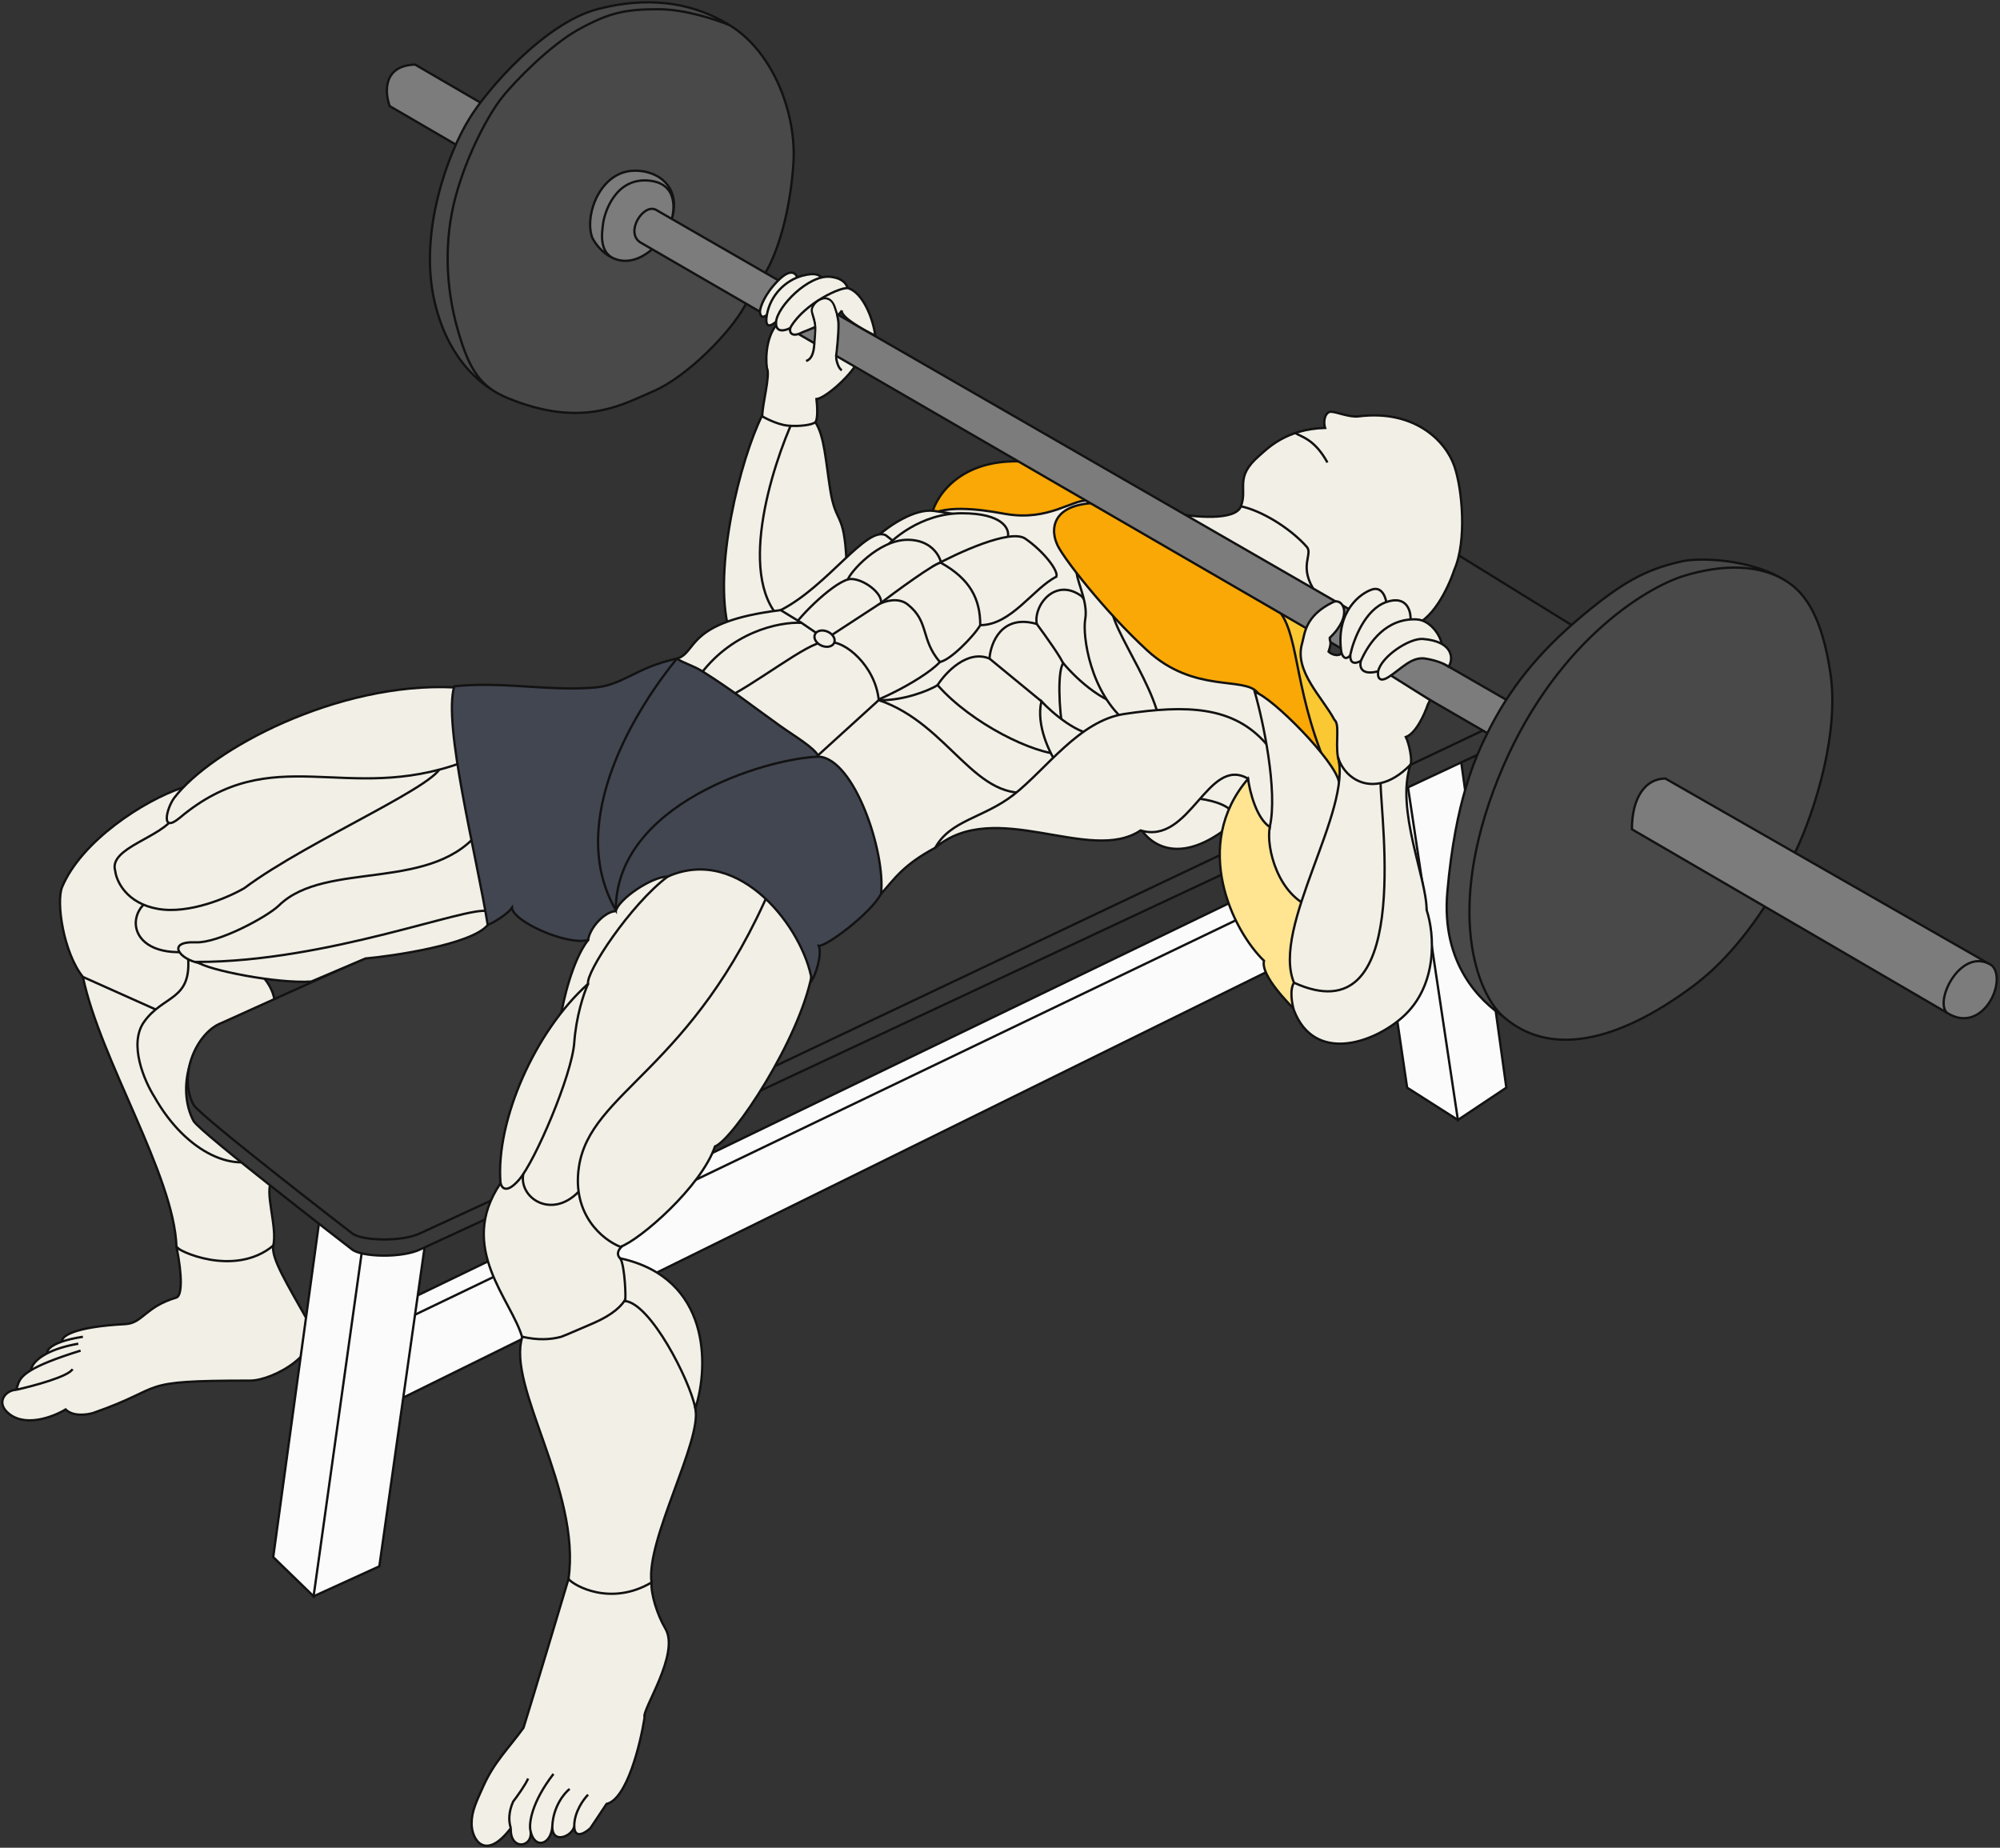 <svg width="867" height="801" viewBox="0 0 867 801" fill="none" xmlns="http://www.w3.org/2000/svg">
    <rect x="0" y="0" width="867" height="801" fill="#333333" stroke="none"/>
    <g id="End">
        <path id="Vector 53" d="M624.94 346.996L174.94 564.496V585.996L630.44 362.496L624.94 346.996Z" fill="#FBFBFB"
            stroke="#121212"></path>
        <path id="Vector 54" d="M631.94 380.496L168.44 608.996L158.94 579.996L620.94 357.996L631.94 380.496Z"
            fill="#FBFBFB" stroke="#121212"></path>
        <path id="Vector 52"
            d="M164.44 678.996L135.94 691.996L132.44 663.496L152.94 529.996L184.94 534.496L164.44 678.996Z"
            fill="#FBFBFB" stroke="#121212"></path>
        <path id="Vector 49"
            d="M117.94 511.496C114.34 516.296 120.44 531.996 118.44 539.996L100.94 562.996L76.5 540.5C75.5 509.5 43.44 459.496 35.94 423.496C53.54 413.096 72.273 425.496 74.44 436.996L91.94 487.996L117.94 511.496Z"
            fill="#F2EFE6" stroke="#121212"></path>
        <g id="Vector 48">
            <path
                d="M76.514 540.567C76.505 540.543 76.5 540.52 76.5 540.5C76.504 540.522 76.509 540.544 76.514 540.567C77.173 542.32 101.67 553.807 118.44 539.996C117.607 545.663 124.395 556.452 133.94 573.496C140.94 585.996 118.44 598.496 108.44 598.496C57.386 598.496 73.44 600.996 40.44 612.496C37.773 613.33 31.64 614.196 28.44 610.996C22.94 614.33 10.14 619.196 2.94 611.996C-1.56 607.496 2.607 602.663 6.94 602.496C8.16 599.955 7.52 597.538 13.415 593.996C13.524 592.332 15.26 589.356 20.44 586.673C20.203 585.566 21.463 583.421 26.94 581.554C26.44 579.535 31.24 575.196 54.44 573.996C61.94 573.496 62.94 566.496 76.44 562.496C78.936 561.757 79.059 553.031 76.514 540.567Z"
                fill="#F2EFE6"></path>
            <path
                d="M6.94 602.496C2.607 602.663 -1.56 607.496 2.94 611.996C10.14 619.196 22.94 614.33 28.44 610.996C31.64 614.196 37.773 613.33 40.44 612.496C73.44 600.996 57.386 598.496 108.44 598.496C118.44 598.496 140.94 585.996 133.94 573.496C124.395 556.452 117.607 545.663 118.44 539.996C101.44 553.996 76.5 542 76.5 540.5C79.06 553 78.94 561.756 76.44 562.496C62.94 566.496 61.94 573.496 54.44 573.996C31.24 575.196 26.44 579.535 26.94 581.554M6.94 602.496C14.44 600.83 29.84 596.696 31.44 593.496M6.94 602.496C8.16 599.955 7.52 597.538 13.415 593.996M34.94 585.496C23.628 589.007 17.185 591.732 13.415 593.996M13.415 593.996C13.524 592.332 15.26 589.356 20.44 586.673M33.94 582.496C27.927 583.549 23.559 585.058 20.44 586.673M20.44 586.673C20.203 585.566 21.463 583.421 26.94 581.554M35.94 579.496C32.114 580.076 29.176 580.792 26.94 581.554"
                stroke="#121212"></path>
        </g>
        <path id="Vector 51" d="M118.44 674.996L138.44 528.996L157.44 538.496L135.94 691.996L118.44 674.996Z"
            fill="#FBFBFB" stroke="#121212"></path>
        <path id="Bench leg 3" d="M610 471.5L632 485.5L642 456L621.5 322.5H588L610 471.5Z" fill="#FBFBFB"
            stroke="#121212"></path>
        <path id="Bench leg 4" d="M653 471.5L632 320L608 325.5L632 485.5L653 471.5Z" fill="#FBFBFB" stroke="#121212">
        </path>
        <path id="Vector 50"
            d="M26.94 384.496C35.34 364.496 62.44 346.996 78.94 341.496L88.94 368.496L100.94 412.496L73.94 440.496L35.94 423.496C27.54 413.096 24.21 390.996 26.94 384.496Z"
            fill="#F2EFE6" stroke="#121212"></path>
        <path id="Vector 47"
            d="M118.94 439.496C120.94 428.696 112.44 420.996 107.94 418.496C98.44 410.33 79.84 397.996 81.44 413.996C83.44 433.996 70.94 430.996 62.44 442.996C55.64 452.596 62.607 468.663 66.94 475.496C80.94 500.296 102.94 509.496 115.94 500.496C116.107 484.663 116.94 450.296 118.94 439.496Z"
            fill="#F2EFE6" stroke="#121212"></path>
        <path id="Vector 46"
            d="M92.44 448.996L157.94 422.496L155.94 403.496L216.44 388.496L619.44 237.496L712.44 293.496L221.44 523.496L182.44 541.496C174.44 545.496 156.44 544.996 152.44 541.496C152.44 541.496 86.94 490.996 83.94 485.996C76.94 472.996 81.94 452.996 92.44 448.996Z"
            fill="#393939" stroke="#121212"></path>
        <path id="Vector 45"
            d="M95.94 443.496L157.94 415.496L155.94 396.496L216.44 381.496L614.94 229.996L706.44 286.496L221.44 516.496L182.44 534.496C174.44 538.496 156.44 537.996 152.44 534.496C152.44 534.496 86.94 483.996 83.94 478.996C76.94 465.996 85.44 447.496 95.94 443.496Z"
            fill="#393939" stroke="#121212"></path>
        <path id="Vector 44"
            d="M82.44 412.496C52.04 415.696 53.44 388.996 72.94 387.496L116.44 348.496L201.44 326.996L207.94 338.496L210.94 370.496L155.94 396.996L82.44 412.496Z"
            fill="#F2EFE6" stroke="#121212"></path>
        <path id="Vector 42"
            d="M49.94 377.496C46.94 367.496 70.44 362.996 75.44 353.996L108.94 331.996L190.94 330.996C195.34 338.196 133.94 363.996 105.94 384.996C99.107 388.996 82.04 396.396 68.44 393.996C54.84 391.596 50.44 381.996 49.94 377.496Z"
            fill="#F2EFE6" stroke="#121212"></path>
        <path id="Vector 43"
            d="M120.94 392.496C141.44 372.496 188.44 387.496 208.94 358.996L224.44 381.496L209.94 398.996L128.94 419.496L86.44 417.496C77.64 415.896 71.94 407.955 84.94 408.496C94.54 408.896 115.815 397.496 120.94 392.496Z"
            fill="#F2EFE6" stroke="#121212"></path>
        <path id="Vector 40"
            d="M158.44 415.497C169.94 414.497 204.44 409.497 211.44 400.997V394.997C202.64 392.597 141.94 416.996 85.44 416.997C90.24 420.597 120.44 426.496 134.94 425.496L158.44 415.497Z"
            fill="#F2EFE6" stroke="#121212"></path>
        <path id="Vector 41"
            d="M75.44 345.996C91.44 324.796 146.44 295.496 196.94 297.996L200.44 330.496C149.94 348.996 118.44 320.496 77.94 354.496C69.573 361.521 72.107 350.663 75.44 345.996Z"
            fill="#F2EFE6" stroke="#121212"></path>
        <g id="Vector 24">
            <path
                d="M315.94 272.996C308.94 246.496 320.94 198.996 330.44 179.996C333.822 179.689 339.284 179.76 344.5 180.557C347.767 181.057 350.937 181.841 353.44 182.996C357.44 188.996 357.94 199.996 359.94 212.496C362.34 227.496 365.94 221.496 366.94 242.996L355.44 263.996L340.19 269.996L324.94 275.996L315.94 272.996Z"
                fill="#F2EFE6"></path>
            <path
                d="M344.5 180.557C339.284 179.76 333.822 179.689 330.44 179.996C320.94 198.996 308.94 246.496 315.94 272.996L324.94 275.996L340.19 269.996M344.5 180.557C347.767 181.057 350.937 181.841 353.44 182.996C357.44 188.996 357.94 199.996 359.94 212.496C362.34 227.496 365.94 221.496 366.94 242.996L355.44 263.996L340.19 269.996M344.5 180.557C334.147 203.036 318.79 252.393 340.19 269.996"
                stroke="#121212"></path>
        </g>
        <path id="Vector 23"
            d="M408.44 216.996L403.94 222.996L387.94 258.496L365.94 291.996L369.94 313.996L392.94 312.496L417.94 305.996L444.94 288.496L475.94 268.996L474.44 233.996L482.44 220.496L468.44 209.496L439.94 216.996H408.44Z"
            fill="#F2EFE6" stroke="#121212"></path>
        <path id="Right chest"
            d="M446.643 200.323C417.705 197.459 406.117 214.134 403.94 222.829C412.983 218.226 431.603 222.075 436.093 222.829C454.94 225.996 465.073 216.188 471.94 216.996C480.44 217.996 475.58 203.187 446.643 200.323Z"
            fill="#FAA805" stroke="#121212"></path>
        <path id="Vector 22"
            d="M404.94 221.496C396.54 220.296 385.44 227.996 380.94 231.996L377.94 244.496L398.44 236.496L416.94 223.496C416.44 223.33 413.34 222.696 404.94 221.496Z"
            fill="#F2EFE6" stroke="#121212"></path>
        <path id="Vector 21"
            d="M383.94 231.997C375.54 227.997 358.94 253.996 338.44 264.497L341.94 277.996L392.94 238.996L383.94 231.997Z"
            fill="#F2EFE6" stroke="#121212"></path>
        <path id="Vector 11"
            d="M345.44 325.996C355.04 311.996 373.44 300.996 382.94 303.996L395.44 305.996L439.94 330.496L445.44 349.996L411.94 360.996L405.44 367.496C391.44 374.996 387.773 380.996 381.94 387.496L345.44 325.996Z"
            fill="#F2EFE6" stroke="#121212"></path>
        <g id="Obliques">
            <path id="Vector 10"
                d="M468.94 258.496C457.44 249.996 447.94 262.496 449.44 270.496L454.94 298.996L478.94 311.496L485.94 301.996L475.44 266.996L468.94 258.496Z"
                fill="#F2EFE6" stroke="#121212"></path>
            <path id="Vector 9"
                d="M449.44 270.496C434.24 266.096 429.44 278.663 428.94 285.496L436.94 305.496L462.94 324.496L465.94 308.496C464.273 302.33 460.94 289.596 460.94 287.996C460.94 286.396 453.273 275.663 449.44 270.496Z"
                fill="#F2EFE6" stroke="#121212"></path>
            <path id="Vector 8"
                d="M428.94 285.496C419.34 281.496 409.94 291.496 406.44 296.996L405.94 305.496L438.94 330.496L465.94 332.496L451.44 303.996L428.94 285.496Z"
                fill="#F2EFE6" stroke="#121212"></path>
            <path id="Vector 6"
                d="M460.94 287.496C458.44 290.496 458.94 307.33 460.94 317.496L485.94 323.496L491.44 305.996C480.24 307.196 466.44 294.163 460.94 287.496Z"
                fill="#F2EFE6" stroke="#121212"></path>
            <path id="Vector 7"
                d="M406.44 296.996C421.24 313.796 448.44 326.996 460.44 326.996L448.94 342.996C422.94 348.996 411.94 313.996 380.94 303.496C390.94 303.896 402.607 299.496 406.44 296.996Z"
                fill="#F2EFE6" stroke="#121212"></path>
            <path id="Vector 5"
                d="M451.44 303.996C449.04 314.396 455.107 326.663 458.44 331.496C467.773 326.996 484.34 318.096 475.94 318.496C467.54 318.896 456.107 308.996 451.44 303.996Z"
                fill="#F2EFE6" stroke="#121212"></path>
            <path id="Vector 4"
                d="M470.44 268.496C471.94 259.996 465.44 249.996 466.94 246.496L509.94 275.496L513.44 317.496L488.94 313.496C472.44 300.496 469.23 275.355 470.44 268.496Z"
                fill="#F2EFE6" stroke="#121212"></path>
        </g>
        <path id="Vector 3"
            d="M481.94 261.996C479.94 271.996 507.94 305.496 502.44 322.496L557.44 328.996L553.44 292.996L481.94 261.996Z"
            fill="#F2EFE6" stroke="#121212"></path>
        <path id="Shoulder top"
            d="M564.94 288.496C561.34 300.496 572.94 323.996 572.94 333.996L585.94 339.996L585.44 309.496L564.94 288.496Z"
            fill="#F2EFE6" stroke="#121212"></path>
        <path id="Chest top"
            d="M566.44 336.496L542.94 254.996L569.44 268.496V286.996L588.94 315.996L584.44 345.496L566.44 336.496Z"
            fill="#FAC832" stroke="#121212"></path>
        <path id="Shoulder back" d="M538.94 357.496L505.94 341.996L511.44 329.996L545.44 334.496L538.94 357.496Z"
            fill="#F2EFE6" stroke="#121212"></path>
        <path id="Teres major"
            d="M534.94 356.496C510.54 377.296 496.773 365.163 492.94 356.496C490.44 352.33 490.84 344.296 512.44 345.496C534.04 346.696 536.44 353.33 534.94 356.496Z"
            fill="#F2EFE6" stroke="#121212"></path>
        <path id="Left Latisimus"
            d="M494.44 359.995C472.44 374.795 431.44 345.497 405.44 367.496C411.94 355.497 426.465 354.639 439.44 344.496C453.574 333.448 467.94 312.385 487.44 309.496C514.44 305.497 534.685 306.032 548.94 322.496L559.44 332.496L557.94 364.996L543.44 357.996L540.94 337.496C523.44 327.496 515.94 366.496 494.44 359.995Z"
            fill="#F2EFE6" stroke="#121212"></path>
        <path id="Chest down"
            d="M497.371 282.01C517.758 300.691 539.139 293.118 545.106 300.187L574.94 331.996C560.023 296.147 563.504 273.355 553.062 263.328C537.813 248.685 511.791 221.218 483.946 218.39C456.1 215.563 455.106 228.657 458.089 235.557C459.68 240.404 478.836 265.025 497.371 282.01Z"
            fill="#FAA805" stroke="#121212"></path>
        <path id="Left Biceps"
            d="M550.44 358.496C554.04 342.896 547.44 311.996 543.94 299.996C551.44 302.139 578.94 329.996 580.44 338.996L587.94 350.996L581.94 393.496L563.94 392.496C549.14 386.896 548.773 367.496 550.44 358.496Z"
            fill="#F2EFE6" stroke="#121212"></path>
        <g id="Left Triceps">
            <path
                d="M568.94 393.496C554.14 388.296 548.773 367.663 550.44 358.496C544.659 354.642 541.818 343.362 541.022 337.624C516.287 366.526 534.44 403.496 547.94 416.496C546.44 422.996 558.773 435.163 562.94 439.496C560.54 433.896 561.94 427.663 562.94 425.996C557.74 415.196 565.773 400.163 568.94 393.496Z"
                fill="#FFE492"></path>
            <path
                d="M540.94 336.996C540.964 337.197 540.992 337.406 541.022 337.624M541.022 337.624C541.818 343.362 544.659 354.642 550.44 358.496C548.773 367.663 554.14 388.296 568.94 393.496C565.773 400.163 557.74 415.196 562.94 425.996C561.94 427.663 560.54 433.896 562.94 439.496C558.773 435.163 546.44 422.996 547.94 416.496C534.44 403.496 516.287 366.526 541.022 337.624Z"
                stroke="#121212"></path>
        </g>
        <path id="Vector 26"
            d="M332.44 159.496C334.04 162.696 330.44 174.996 330.44 180.496C330.44 180.496 336.44 183.996 341.44 184.496C346.44 184.996 352.24 184.196 353.44 182.996C354.64 181.796 354.273 175.83 353.94 172.996C357.94 172.596 369.94 161.996 372.44 155.496C364.107 147.663 345.74 133.296 338.94 138.496C332.14 143.696 331.773 154.663 332.44 159.496Z"
            fill="#F2EFE6" stroke="#121212"></path>
        <g id="Head">
            <path
                d="M537.94 219.495C535.54 225.895 517.607 224.161 508.94 222.495L509.94 228.996L567.44 264.496C577.94 267.33 601.34 272.696 610.94 271.496C620.54 270.296 627.94 254.663 630.44 246.996C635.94 234.496 633.94 211.996 630.44 201.996C626.527 190.816 612.94 177.496 588.94 180.496C584.94 180.996 579.34 178.496 576.94 178.496C574.54 178.496 573.44 182.496 574.44 185.496C557.44 185.996 549.44 194.474 545.94 197.496C534.94 206.996 540.94 211.495 537.94 219.495Z"
                fill="#F2EFE6"></path>
            <path
                d="M537.94 219.495C535.54 225.895 517.607 224.161 508.94 222.495L509.94 228.996L567.44 264.496C577.94 267.33 601.34 272.696 610.94 271.496C620.54 270.296 627.94 254.663 630.44 246.996C635.94 234.496 633.94 211.996 630.44 201.996C626.527 190.816 612.94 177.496 588.94 180.496C584.94 180.996 579.34 178.496 576.94 178.496C574.54 178.496 573.44 182.496 574.44 185.496C557.44 185.996 549.44 194.474 545.94 197.496C534.94 206.996 540.94 211.495 537.94 219.495ZM537.94 219.495C546.34 221.194 558.835 228.48 566.44 236.996C569.44 240.356 562.44 245.496 570.44 256.996"
                stroke="#121212"></path>
        </g>
        <path id="Usta" d="M561.44 187.701C564.44 189.496 569.94 190.496 575.44 200.496" stroke="#121212"></path>
        <path id="Barbel2"
            d="M168.94 45.996L202.44 65.496L213.44 47.496L179.94 27.996C165.94 28.396 166.773 40.163 168.94 45.996Z"
            fill="#7C7C7C" stroke="#121212"></path>
        <g id="Plate1">
            <path
                d="M214.142 169.536C205.36 164.199 193.659 153.078 188.44 130.996C181.16 100.197 194.773 65.33 203.44 51.496C210.94 38.996 236.14 9.996 258.94 3.996C273.94 0.049 295.44 -2.004 316.44 10.996C335.44 22.758 345.398 49.606 343.94 70.996C342.44 92.996 336.74 109.996 331.94 117.996L322.94 132.496C316.44 144.496 297.44 163.496 283.44 169.496C269.94 175.282 252.44 185.961 219.94 172.496C217.79 171.606 215.872 170.636 214.142 169.536Z"
                fill="#494949"></path>
            <path
                d="M219.94 172.496C211.492 168.996 194.94 158.496 188.44 130.996C181.16 100.197 194.773 65.33 203.44 51.496C210.94 38.996 236.14 9.996 258.94 3.996C273.94 0.049 295.44 -2.004 316.44 10.996M219.94 172.496C252.44 185.961 269.94 175.282 283.44 169.496C297.44 163.496 316.44 144.496 322.94 132.496L331.94 117.996C336.74 109.996 342.44 92.996 343.94 70.996C345.398 49.606 335.44 22.758 316.44 10.996M219.94 172.496C208.273 167.663 203.44 160.496 198.44 142.996C193.055 124.148 192.507 103.996 197.44 85.496C202.24 67.496 211.44 50.163 217.44 42.496C223.44 34.83 238.938 19.386 250.44 12.996C263.94 5.496 270.94 3.996 285.44 3.996C297.04 3.996 310.94 8.663 316.44 10.996"
                stroke="#121212"></path>
        </g>
        <g id="Vector">
            <path
                d="M275.263 73.997C275.263 73.997 285.44 73.496 290.263 81.497C297.953 94.252 281.069 117.41 266.94 112.364C259.94 109.864 256.778 103.101 256.778 103.101C253.139 93.729 259.982 73.997 275.263 73.997Z"
                fill="#7C7C7C"></path>
            <path
                d="M256.778 103.101C253.139 93.729 259.982 73.997 275.263 73.997C275.263 73.997 285.44 73.496 290.263 81.497C297.953 94.252 281.069 117.41 266.94 112.364M256.778 103.101C256.83 103.235 256.721 102.972 256.778 103.101ZM256.778 103.101C256.778 103.101 259.94 109.864 266.94 112.364M266.94 112.364C259.44 109.864 260.94 100.864 261.44 96.864C261.94 92.864 266.488 76.432 281.94 78.364C293.94 79.864 292.773 91.53 290.44 97.364"
                stroke="#121212"></path>
        </g>
        <path id="Barbel1"
            d="M645.94 318.496L277.44 104.996C270.94 100.496 278.94 87.996 284.44 90.996L654.94 304.496L645.94 318.496Z"
            fill="#7C7C7C" stroke="#121212"></path>
        <g id="Plate2">
            <path
                d="M651.44 440.496C641.94 433.997 624.64 418.096 627.44 386.496C630.94 346.996 639.606 328.164 644.94 317.496C653.94 299.496 665.94 283.496 686.44 266.496C702.84 252.896 712.94 246.996 728.44 243.496C735.44 241.543 760.44 241.875 775.94 252.996C784.992 259.491 790.416 271.837 793.44 291.496C797.44 317.496 786.94 350.996 778.44 368.996C772.689 381.176 757.44 409.996 733.94 427.496C699.94 452.815 670.94 457.896 651.44 440.496Z"
                fill="#494949"></path>
            <path
                d="M651.44 440.496C641.94 433.997 624.64 418.096 627.44 386.496C630.94 346.996 639.606 328.164 644.94 317.496C653.94 299.496 665.94 283.496 686.44 266.496C702.84 252.896 712.94 246.996 728.44 243.496C735.44 241.543 760.44 241.875 775.94 252.996M651.44 440.496C670.94 457.896 699.94 452.815 733.94 427.496C757.44 409.996 772.689 381.176 778.44 368.996C786.94 350.996 797.44 317.496 793.44 291.496C790.416 271.837 784.992 259.491 775.94 252.996M651.44 440.496C640.607 430.83 626.24 395.496 649.44 337.496C672.64 279.496 713.107 254.663 730.44 249.496C746.389 244.742 763.443 244.029 775.94 252.996"
                stroke="#121212"></path>
        </g>
        <g id="Barbel3">
            <path
                d="M843.94 438.996C831.44 431.643 750.107 384.33 707.44 359.496C707.44 345.496 713.44 337.496 721.94 337.496L862.102 417.73C862.546 417.949 862.993 418.204 863.44 418.496C870.44 424.996 859.44 448.996 843.94 438.996Z"
                fill="#7C7C7C"></path>
            <path
                d="M843.94 438.996C831.44 431.643 750.107 384.33 707.44 359.496C707.44 345.496 713.44 337.496 721.94 337.496L863.44 418.496M843.94 438.996C859.44 448.996 870.44 424.996 863.44 418.496M843.94 438.996C838.44 433.496 850.44 409.996 863.44 418.496"
                stroke="#121212"></path>
        </g>
        <path id="Vector 25"
            d="M337.44 121.496C343.44 115.496 345.607 118.996 345.94 121.496C342.44 125.663 334.84 134.496 332.44 136.496C330.04 138.496 329.44 136.33 329.44 134.996C329.607 132.996 331.44 127.496 337.44 121.496Z"
            fill="#F2EFE6" stroke="#121212"></path>
        <path id="Vector 30"
            d="M347.94 119.496C353.737 117.95 355.94 119.329 356.94 121.496L336.94 138.996C336.94 138.996 330.94 144.996 332.44 136.496C333.94 127.996 340.44 121.496 347.94 119.496Z"
            fill="#F2EFE6" stroke="#121212"></path>
        <path id="Vector 29"
            d="M359.94 119.996C367.54 120.796 368.107 125.663 367.44 127.996L342.94 141.996C340.607 143.33 336.04 144.696 336.44 139.496C336.94 132.996 350.44 118.996 359.94 119.996Z"
            fill="#F2EFE6" stroke="#121212"></path>
        <path id="Vector 28"
            d="M367.94 124.996C374.167 127.245 378.44 137.996 379.44 145.496C379.44 145.496 363.94 137.996 364.94 134.496C363.94 137.996 347.94 143.996 347.94 143.996C342.74 146.796 341.74 143.497 342.94 141.497C348.94 131.497 364.94 123.913 367.94 124.996Z"
            fill="#F2EFE6" stroke="#121212"></path>
        <path id="Vector 27"
            d="M349.44 156.496C350.273 156.163 352.44 155.496 352.94 149.996C353.44 144.496 353.465 144.672 353.44 143.996C353.415 143.321 353.493 142.471 353.44 141.496C353.288 138.705 351.94 136.044 351.94 134.496C351.94 130.996 359.44 125.496 361.94 133.496C361.94 133.496 363.227 137.091 363.44 139.496C363.561 140.858 363.468 141.63 363.44 142.996C363.349 147.503 362.44 154.496 362.44 154.496C362.44 155.996 363.34 159.696 364.94 160.496"
            stroke="#121212"></path>
        <path id="Vector 31"
            d="M361.709 159.726L354.285 158.164C354.3 158.115 354.312 158.066 354.323 158.017C354.405 157.633 354.412 157.127 354.386 156.506C354.359 155.859 354.29 155.017 354.204 153.956C354.124 152.983 354.03 151.825 353.939 150.463C353.939 150.463 353.939 150.463 353.939 150.463C353.939 150.461 353.938 150.452 353.938 150.432C353.939 150.41 353.939 150.381 353.94 150.344C353.942 150.27 353.946 150.173 353.952 150.055C353.964 149.819 353.983 149.506 354.007 149.14C354.054 148.409 354.121 147.476 354.187 146.539L354.191 146.478C354.256 145.563 354.321 144.65 354.368 143.929C354.392 143.561 354.412 143.241 354.425 142.996C354.437 142.765 354.445 142.567 354.439 142.468C354.225 138.671 353.827 137.596 353.433 136.534C353.259 136.062 353.085 135.593 352.928 134.888C352.789 134.263 353.043 133.435 353.656 132.607C354.259 131.792 355.151 131.063 356.111 130.651C357.072 130.238 358.047 130.163 358.873 130.553C359.692 130.94 360.481 131.84 360.957 133.626L360.966 133.661L360.98 133.694L360.98 133.694L360.98 133.694L360.98 133.694L360.981 133.695L360.983 133.701L360.995 133.728C361.005 133.752 361.02 133.79 361.04 133.839C361.079 133.938 361.136 134.086 361.204 134.276C361.341 134.656 361.524 135.206 361.708 135.878C362.075 137.227 362.44 139.056 362.44 140.997C362.44 143.61 362.192 146.966 361.942 149.679C361.817 151.033 361.693 152.223 361.599 153.074C361.553 153.5 361.514 153.841 361.486 154.075C361.473 154.192 361.462 154.282 361.455 154.344L361.446 154.413L361.444 154.43L361.444 154.435L361.444 154.436L361.444 154.436L361.94 154.496L361.444 154.436L361.44 154.466V154.496C361.44 154.765 361.423 155.098 361.403 155.486C361.395 155.632 361.387 155.785 361.38 155.945C361.352 156.519 361.332 157.163 361.361 157.79C361.391 158.413 361.471 159.047 361.659 159.592C361.675 159.637 361.691 159.682 361.709 159.726Z"
            fill="#F2EFE6" stroke="#F2EFE6"></path>
        <path id="Hand"
            d="M578.44 311.996C580.84 313.996 578.94 320.996 579.94 327.996L580.94 331.996L586.94 342.996L607.44 340.496C608.273 337.496 610.44 333.496 611.44 331.496C612.334 329.707 610.94 322.496 609.44 319.496C613.84 317.896 617.607 309.496 618.94 305.496L619.94 303.496L602.44 292.496C595.773 288.996 583.94 280.996 581.94 282.996C579.94 284.996 576.94 283.496 575.94 282.496C577.44 277.996 576.44 278.496 576.44 276.496C586.94 266.496 581.94 259.061 577.94 260.996C565.54 266.996 565.651 274.843 564.44 278.996C560.94 290.996 573.44 302.496 578.44 311.996Z"
            fill="#F2EFE6" stroke="#121212"></path>
        <path id="Finger"
            d="M594.94 255.496C598.94 254.296 600.607 258.663 600.94 260.996L597.94 268.496C594.773 272.496 587.84 281.196 585.44 283.996C583.04 286.796 581.773 284.163 581.44 282.496C578.94 264.996 589.94 256.996 594.94 255.496Z"
            fill="#F2EFE6" stroke="#121212"></path>
        <path id="Finger_2"
            d="M600.94 260.996C610.14 257.796 611.773 265.33 611.44 268.996L602.94 278.496C600.44 280.163 594.34 284.096 589.94 286.496C585.54 288.896 585.107 285.496 585.44 283.496C586.773 277.33 591.74 264.196 600.94 260.996Z"
            fill="#F2EFE6" stroke="#121212"></path>
        <path id="Finger_3"
            d="M613.94 268.496C620.953 268.766 625.44 277.497 624.94 279.997L613.94 281.996C611.607 284.163 605.04 288.996 597.44 290.996C589.84 292.996 589.273 288.83 589.94 286.497C593.44 278.497 600.94 267.996 613.94 268.496Z"
            fill="#F2EFE6" stroke="#121212"></path>
        <g id="Left formarm">
            <path
                d="M611.44 331.496C604.94 350.996 618.44 380.496 618.44 394.496C621.94 404.996 623.403 427.317 607.94 440.996C594.94 452.496 569.74 460.796 560.94 437.996C560.107 435.33 558.94 429.196 560.94 425.996C550.94 401.996 586.511 350.996 579.94 327.996C582.027 335.3 589.29 341.491 598.5 339.468C602.531 338.582 606.934 336.124 611.44 331.496Z"
                fill="#F2EFE6"></path>
            <path
                d="M560.94 425.996C558.94 429.196 560.107 435.33 560.94 437.996C569.74 460.796 594.94 452.496 607.94 440.996C623.403 427.317 621.94 404.996 618.44 394.496C618.44 380.496 604.94 350.996 611.44 331.496C606.934 336.124 602.531 338.582 598.5 339.468M560.94 425.996C550.94 401.996 586.511 350.996 579.94 327.996C582.027 335.3 589.29 341.491 598.5 339.468M560.94 425.996C612.5 449.5 598.5 355.442 598.5 339.468"
                stroke="#121212"></path>
        </g>
        <g id="ABS">
            <path id="Vector 20"
                d="M416.94 222.496C434.54 222.496 437.607 229.163 436.94 232.496L431.94 247.996L402.44 251.496L381.94 239.496C386.273 233.83 399.34 222.496 416.94 222.496Z"
                fill="#F2EFE6" stroke="#121212"></path>
            <path id="Vector 19"
                d="M393.44 233.996C403.44 233.996 407.273 240.663 407.94 243.996L406.44 262.496L388.94 269.996L370.44 259.996C369.107 258.33 366.64 254.296 367.44 251.496C368.44 247.996 380.94 233.996 393.44 233.996Z"
                fill="#F2EFE6" stroke="#121212"></path>
            <path id="Vector 18"
                d="M368.94 250.996C374.44 250.997 382.607 257.163 381.94 261.496L379.94 276.996L358.94 288.496L343.44 272.496C346.607 266.83 362.857 250.996 368.94 250.996Z"
                fill="#F2EFE6" stroke="#121212"></path>
            <path id="Vector 17"
                d="M356.94 276.496L347.44 269.996L339.44 268.496L318.44 271.496L304.44 282.996L296.44 295.496L321.94 307.996L342.94 295.496L356.94 276.496Z"
                fill="#F2EFE6" stroke="#121212"></path>
            <path id="Vector 15"
                d="M444.44 233.496C438.04 229.096 415.107 239.663 404.44 245.496C405.607 248.83 408.04 255.496 408.44 255.496C408.84 255.496 419.607 265.83 424.94 270.996C438.44 270.996 447.94 254.996 457.94 249.996C458.94 247.496 452.44 238.996 444.44 233.496Z"
                fill="#F2EFE6" stroke="#121212"></path>
            <path id="Vector 14"
                d="M407.94 243.996C406.44 243.157 387.44 256.996 380.44 262.496L384.94 273.497L406.94 286.997C411.34 286.997 422.44 275.497 424.94 270.998C424.94 259.497 420.44 250.996 407.94 243.996Z"
                fill="#F2EFE6" stroke="#121212"></path>
            <path id="Vector 13"
                d="M380.94 261.996L357.94 276.996L372.44 305.496C373.64 307.496 399.44 295.496 407.44 286.996C398.94 276.996 402.94 269.496 393.44 261.996C389.444 258.842 383.607 260.496 380.94 261.996Z"
                fill="#F2EFE6" stroke="#121212"></path>
            <path id="Vector 12"
                d="M356.94 278.496C350.54 278.096 326.44 297.496 312.94 303.496L347.94 333.496L380.94 303.496C379.44 288.496 365.94 277.496 359.44 278.496H356.94Z"
                fill="#F2EFE6" stroke="#121212"></path>
            <ellipse id="Ellipse 1" cx="357.44" cy="276.851" rx="4.558" ry="3.307"
                transform="rotate(23.581 357.44 276.851)" fill="#F2EFE6" stroke="#121212"></ellipse>
        </g>
        <path id="Vector 16"
            d="M338.44 264.496C296.94 269.496 302.44 282.996 293.44 285.496C289.94 296.496 288.44 313.996 302.44 293.996C316.44 273.996 337.607 269.496 347.44 269.996L338.44 264.496Z"
            fill="#F2EFE6" stroke="#121212"></path>
        <path id="Vector 39"
            d="M216.94 512.996C197.94 540.996 221.94 563.496 226.44 579.996L236.44 588.996L271.94 584.996L280.94 562.996C278.273 558.163 272.24 547.996 269.44 545.996C266.64 543.996 268.273 541.496 269.44 540.496L277.94 525.496L260.44 512.496L226.44 504.496L216.94 512.996Z"
            fill="#F2EFE6" stroke="#121212"></path>
        <path id="Vector 38"
            d="M226.44 579.496C219.44 600.996 251.94 645.996 246.44 684.496L252.94 706.996C261.273 708.496 277.94 711.296 277.94 710.496C277.94 709.696 280.94 693.83 282.44 685.996C279.94 667.496 304.44 624.496 301.44 610.496L295.94 578.496L271.44 562.496C269.94 565.996 265.44 569.996 257.44 573.497C256.449 573.875 244.359 579.211 243.295 579.496C238.6 580.756 233.142 581.025 226.44 579.496Z"
            fill="#F2EFE6" stroke="#121212"></path>
        <path id="Finger_4"
            d="M616.94 276.996C630.685 278.141 629.94 286.33 627.94 288.996C626.44 287.83 622.74 286.296 617.94 285.496C611.94 284.496 607.44 289.996 601.94 293.496C597.54 296.296 597.107 292.996 597.44 290.996C598.773 284.662 610.94 276.496 616.94 276.996Z"
            fill="#F2EFE6" stroke="#121212"></path>
        <path id="Vector 36"
            d="M301.44 610.496C307.44 592.096 307.94 553.996 268.94 545.496C270.94 549.096 271.44 563.496 270.94 563.996C281.94 564.996 298.94 597.996 301.44 610.496Z"
            fill="#F2EFE6" stroke="#121212"></path>
        <g id="Vector 37">
            <path
                d="M282.44 685.997C264.84 696.397 248.94 687.497 246.44 684.497C245.44 687.996 229.94 739.497 226.94 748.997C220.44 757.997 214.185 763.804 209.44 774.497C206.685 780.705 204.44 784.997 204.44 790.497C204.44 797.655 210.44 806.997 221.44 792.497C220.94 802.497 231.369 800.997 229.94 793.497C231.54 801.897 239.04 799.897 239.44 791.497C239.04 799.897 248.44 795.997 248.94 791.497C248.94 797.497 253.607 794.663 255.94 792.497L262.94 781.997C271.74 779.997 277.607 756.163 279.44 744.497C277.94 741.497 294.94 716.997 288.44 705.997C284.817 699.865 282.107 690.83 282.44 685.997Z"
                fill="#F2EFE6"></path>
            <path
                d="M248.94 791.497C248.94 797.497 253.607 794.663 255.94 792.497L262.94 781.997C271.74 779.997 277.607 756.163 279.44 744.497C277.94 741.497 294.94 716.997 288.44 705.997C284.817 699.865 282.107 690.83 282.44 685.997C264.84 696.397 248.94 687.497 246.44 684.497C245.44 687.996 229.94 739.497 226.94 748.997C220.44 757.997 214.185 763.804 209.44 774.497C206.685 780.705 204.44 784.997 204.44 790.497C204.44 797.655 210.44 806.997 221.44 792.497M248.94 791.497C248.94 785.497 252.94 779.997 254.94 777.997M248.94 791.497C248.44 795.997 239.04 799.897 239.44 791.497M239.44 791.497C239.84 783.097 244.607 777.33 246.94 775.497M239.44 791.497C239.04 799.897 231.54 801.897 229.94 793.497M229.94 793.497C229.273 790.497 230.34 781.397 239.94 768.997M229.94 793.497C231.369 800.997 220.94 802.497 221.44 792.497M221.44 792.497C220.44 789.497 220.44 785.497 222.44 780.997C224.107 778.83 227.74 773.797 228.94 770.997"
                stroke="#121212"></path>
        </g>
        <path id="Vector 35"
            d="M343.94 382.996L286.44 365.996L263.94 399.996L249.44 427.496L226.94 508.496C224.44 518.996 238.94 528.996 250.94 516.496L318.94 440.496L343.94 382.996Z"
            fill="#F2EFE6" stroke="#121212"></path>
        <path id="Vector 34"
            d="M254.94 407.496C248.14 416.296 244.107 433.83 242.94 441.496L254.94 426.496C253.74 421.696 273.44 391.996 289.44 379.996L302.44 371.996L278.44 375.496L252.44 392.996L254.94 407.496Z"
            fill="#F2EFE6" stroke="#121212"></path>
        <path id="Vector 32"
            d="M309.94 496.996C317.94 493.796 346.44 450.996 351.94 422.496V411.996L334.44 383.996C300.44 463.996 255.769 472.996 250.94 505.996C247.93 526.566 261.273 537.496 268.94 540.496C277.44 537.496 303.94 514.496 309.94 496.996Z"
            fill="#F2EFE6" stroke="#121212"></path>
        <path id="Vector 33"
            d="M216.94 512.496C214.94 485.696 231.94 446.996 254.94 426.496C252.94 430.83 249.74 440.796 248.94 451.996C247.94 465.996 231.94 503.496 224.94 511.496C219.34 517.896 217.273 514.83 216.94 512.496Z"
            fill="#F2EFE6" stroke="#121212"></path>
        <g id="Pants">
            <path
                d="M293.44 285.496C296.273 287.496 300.358 288.429 304.44 290.996C317.919 299.472 324.912 305.193 337.94 314.496C344.839 319.423 352.94 323.996 354.94 327.996C370.44 328.996 383.94 369.496 381.94 387.496C377.44 395.996 358.14 410.396 354.94 409.996C356.44 413.996 353.54 422.596 351.94 424.996C348.44 402.996 321.04 365.996 289.44 379.996C282.44 379.996 268.14 389.796 266.94 394.996C262.44 394.996 255.74 401.896 254.94 407.496C245.94 409.996 222.34 399.496 221.94 393.496C219.94 396.496 213.44 400.196 211.44 400.996C206.44 369.996 191.94 313.996 196.94 297.496C217.699 295.359 237.153 299.56 256.44 298.148C269.94 297.496 274.94 289.496 293.44 285.496Z"
                fill="#424651"></path>
            <path
                d="M293.44 285.496C296.273 287.496 300.358 288.429 304.44 290.996C317.919 299.472 324.912 305.193 337.94 314.496C344.839 319.423 352.94 323.996 354.94 327.996M293.44 285.496C274.94 289.496 269.94 297.496 256.44 298.148C237.153 299.56 217.699 295.359 196.94 297.496C191.94 313.996 206.44 369.996 211.44 400.996C213.44 400.196 219.94 396.496 221.94 393.496C222.34 399.496 245.94 409.996 254.94 407.496C255.74 401.896 262.44 394.996 266.94 394.996C268.14 389.796 282.44 379.996 289.44 379.996C321.04 365.996 348.44 402.996 351.94 424.996C353.54 422.596 356.44 413.996 354.94 409.996C358.14 410.396 377.44 395.996 381.94 387.496C383.94 369.496 370.44 328.996 354.94 327.996M293.44 285.496C276.94 305.663 244.44 355.496 266.94 394.496C266.94 348.496 331.773 328.83 354.94 327.996"
                stroke="#121212"></path>
        </g>
    </g>
</svg>